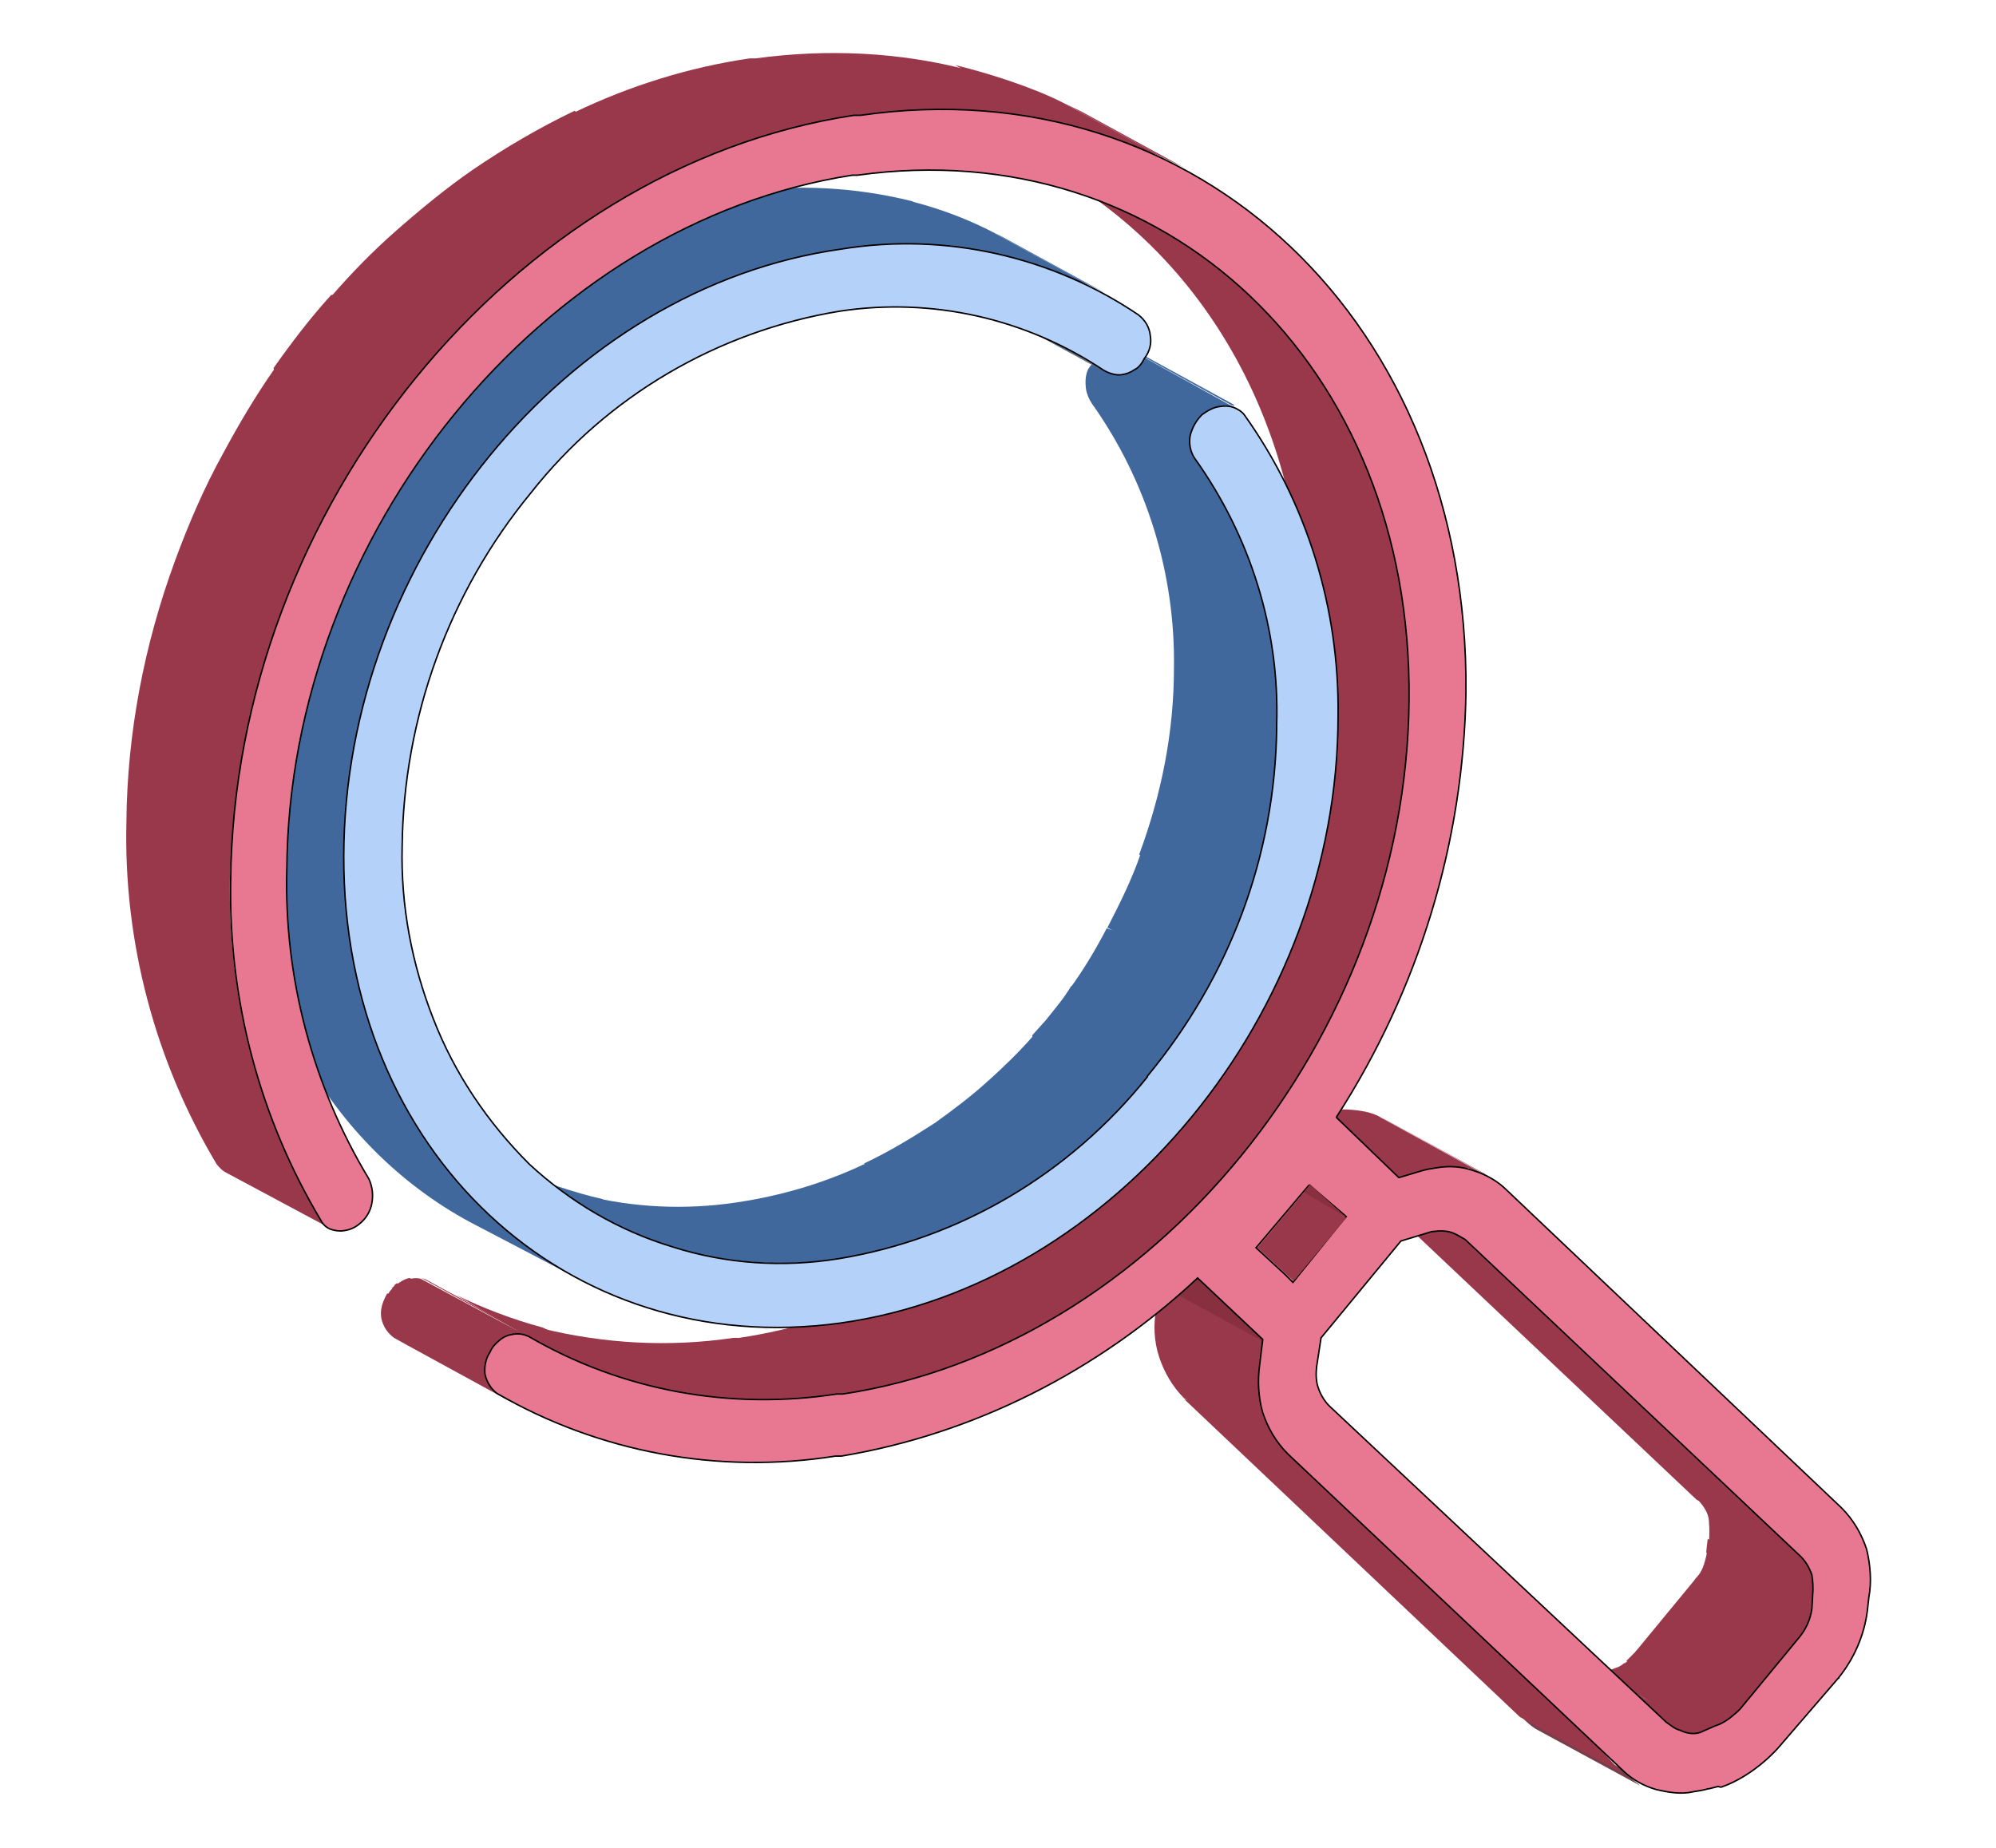 <svg version="1.1" id="Слой_1" xmlns="http://www.w3.org/2000/svg" x="0" y="0" viewBox="0 0 270 250" xml:space="preserve"><style>.st0{fill:#40689d}.st1{fill:#9a384b}.st2{fill:#793e4b}.st3{fill:#882f40}</style><path class="st0" d="M113.8 33.6L99.9 26c7.8-1.1 15.7-.7 23.4 1.2l13.9 7.6c-7.7-2-15.7-2.4-23.4-1.2zM78.6 173.2l-15.1-7.9c-18.8-10.2-31.2-31.2-31.2-57.2 0-9.8 1.8-19.6 5.2-28.7l15.7 7.4c-3.4 9.2-4.3 19-4.4 28.8.1 25.8 11 47.4 29.8 57.6"/><path class="st0" d="M51.5 87.2l-13.9-7.6c1.5-3.9 3.3-7.6 5.3-11.3l13.9 7.6c-1.9 3.7-3.6 7.4-5.1 11.3"/><path class="st0" d="M54.1 87.2l-11.3-19c1.7-3 3.5-6.1 5.5-8.9l27.2-2.9c-2 2.8-15.6 22.1-17.3 25.2"/><path class="st0" d="M62.1 66.9l-13.9-7.6c1.9-2.7 3.9-5.3 6.2-7.8l13.9 7.6c-2.3 2.5-4.3 5.1-6.2 7.8"/><path class="st0" d="M60.2 70l-6.1-18.4c2.2-2.5 4.5-4.7 7-7H90c-2.4 2.2-24 19.2-26.1 21.5"/><path class="st0" d="M75 52.2l-13.8-7.6c2.6-2.2 5.3-4.5 8.1-6.4l13.9 7.6c-2.8 2-5.5 4.2-8.1 6.4"/><path class="st0" d="M70.3 62l-1.1-23.8c3.5-2.4 7.1-4.5 10.9-6.3L94 39.5c-3.7 1.8-20.2 20-23.7 22.5z"/><path class="st0" d="M86.8 44.6l-6.6-12.8c6.2-2.9 12.8-4.9 19.7-6L127 33c-7.1 1.1-34 8.6-40.2 11.6z"/><path class="st0" d="M126.5 33.7l-3.4-6.5c3.6.9 7.2 2.2 10.6 3.9l13.9 7.6c-3.4-1.7-17.5-4.1-21.1-5z"/><path class="st0" d="M147.6 38.7l-13.9-7.6 2 1 13.9 7.6-2-1z"/><path class="st1" d="M243.1 221.4l-13.9-7.6c.1-.1.2-.3.3-.4l14.2 7.6-.3.4"/><path class="st1" d="M243.7 221l-14.7-6.6c.6-.9.9-1.5 1.5-2.5l13.7 8.3-.5.8z"/><path class="st1" d="M244 220.2l-13.9-7.6c.2-.3.3-.7.4-1l13.9 7.6c-.1.2-.3.5-.4 1"/><path class="st1" d="M244.4 219.2l-13.9-7.6c.2-.6.3-1 .4-1.6l13.9 7.6c0 .5-.2 1-.4 1.6z"/><path class="st1" d="M240.7 223.6l-9.9-13.6.2-1.8 13.9 7.6-4.2 7.8z"/><path class="st1" d="M235.8 232l-14.6-8.5 11.7-14.2 17.8 2.1-14.9 20.6z"/><path class="st1" d="M228.9 235l-11-9.1.8-.3 17.6 6.5-7.4 2.9z"/><path class="st1" d="M232.6 233.2l-13.9-7.6c.3-.1.7-.3 1-.6l20.9 4c-.3.3-7.6 4-8 4.2z"/><path class="st1" d="M233.7 232.6l-13.9-7.6.8-.6 14 7.6-.9.6"/><path class="st1" d="M234.4 232l-14.4-7.3 1.5-1.5 13.5 8.2c-.1.3-.3.5-.6.6z"/><path class="st1" d="M235 231.4l-13.9-7.6.2-.2 13.9 7.6-.2.2zm10.1-15.6l-15.5-2.5c1.9-1.5 1.7-7.1 1.5-8s-.8-1.7-1.5-2.5l15.3 3.4c.7.7-.2 5.7.1 6.6.2 1.1.2 2 .1 3zM230.2 234l-13.9-7.6 1.6-.4 13.9 7.6-1.6.4zm-4.1-.3l-13.9-7.6 13.9 7.6h-.1m.4.1l-13.9-7.6.9.3 13.9 7.5-.9-.3"/><path class="st1" d="M226.5 234.5l-13.1-8c.7.1 1.3.1 2 0 .3 0 .6-.1.9-.2l13.9 7.8c-.3.1-.6.2-.9.2-.7.1-.9.9-1.6.8"/><path class="st2" d="M207.9 234c-.8-.4-2.1-1.7-2.8-2.4l13.9 7.5c.7.7 2.1 1.9 2.9 2.5"/><path class="st1" d="M243.4 210.5l-13.9-7.6-45.5-43 13.9 7.6 45.5 43z"/><path class="st2" d="M198 167.6l-13.9-7.6c-.3-.2-.7-.6-1-.7l13.9 7.6c.4.1.7.4 1 .7z"/><path class="st1" d="M219.5 239.9l-13.9-7.6-45.4-43 15.1 3.7 44.2 46.9zm-29.7-79.6l-11.8-9.7c.7-.2 1.3-.4 2-.4 1.6-.2 3.1-.1 4.7.2l13.9 7.6c-1.6-.3-3.1-.4-4.7-.2-.6 0-3.4 2.3-4.1 2.5z"/><path class="st1" d="M195.2 160l-10.5-9.6c.8.2 1.5.4 2.1.8l13.8 7.6c-.7-.3-1.5-.6-2.1-.8m2.2.8l-13.8-7.6.4.2 13.9 7.6-.5-.2zm-11.7.4l-13.9-7.6 2.9-.9 13.9 7.6-2.9.9z"/><path class="st3" d="M177.4 189l-21.8-13-7.4-10.3 17.8 3.1 11.4 20.2z"/><path class="st1" d="M73.3 181.8l-13.9-7.6 2.2 1.1 13.9 7.6-2.2-1.1z"/><path class="st1" d="M75.6 183.3l-13.9-8.1c3.7 1.8 7.6 3.3 11.7 4.4l17.3 8.5c-4.2-.9-11.4-2.9-15.1-4.8z"/><path class="st1" d="M87.2 187.3l-14-7.6c8.5 2.1 17.3 2.6 26 1.3h.8c7.4-1.1 14.6-3.4 21.5-6.6l14.6 7.5c-6.3 4-12 9.3-19.4 10.5l-9.2 1.5c-8.7 1.2-11.5-3.9-20-6.1"/><path class="st1" d="M118.8 190.6l2.5-16c4.4-2 8.8-4.8 12.7-7.6l23.3 3.6c-.2 6.7-29.6 22.5-38.5 20z"/><path class="st1" d="M148.8 175l-14.8-8c3.3-2.2 6.4-4.7 9.3-7.4l31.5-2.6c-2.9 2.7-22.7 15.8-26 18z"/><path class="st1" d="M158.6 167.6l-15.3-8c2.8-2.5 5.5-5.2 8-8l15.3 8c-2.6 2.8-5.2 5.5-8 8z"/><path class="st1" d="M159.8 171.4l-8.7-19.8c2.5-2.8 4.8-5.8 7-8.9l19.1 5.1c-2 3.1-14.8 20.8-17.4 23.6z"/><path class="st1" d="M166.1 167.9l-7.9-25.2c2.4-3.3 4.4-6.7 6.3-10.3l29.7-15.8c-1.9 3.5-25.8 48-28.1 51.3z"/><path class="st1" d="M180.3 141l-15.6-8.5c2.2-4.3 4.3-8.7 5.8-13.1l15.6 8.5c-1.7 4.4-3.6 8.8-5.8 13.1z"/><path class="st1" d="M179.6 151.9l-9.1-32.6c3.8-10.3 5.8-21.1 6-32.1C176.7 58 163 34.6 142 23l14.7 6.5c20.9 11.5 35.6 35.3 35.4 64.4-.1 11-8.7 47.6-12.5 58zM69 189.6L55.1 182l-1.8-1c-.8-.6-1.3-1.3-1.6-2.2s-.3-2.2.7-3.8l13.6 8.7c-.3.9-.4 1.8-.2 2.7.2.9.8 1.7 1.6 2.2l1.6 1"/><path class="st1" d="M66 183.7l-14-7.2c0-1 .4-1.5.4-1.5l13.9 8-.3.7z"/><path class="st1" d="M66.2 183l-13.9-7.6c.7-1.3 1.1-1.2 1.2-1.3l13.3 7.9-.6 1v.1-.1z"/><path class="st1" d="M66.6 182.4l-13.9-7.6c.1-.1 1.2-1.6 2.7-1.9l16.1 7.9c-.1.1-4.8 1.4-4.9 1.6z"/><path class="st1" d="M67.7 187.2L53 174.3l.4-.4 18.3 7.9-4 5.4z"/><path class="st1" d="M67.2 181.5l-13.9-7.6.4-.3 13.9 7.6c.1 0-.4.3-.4.3zm.6-.3l-13.9-7.6.7-.3 13.9 7.6-.7.3z"/><path class="st1" d="M68.4 180.9l-13.9-7.6c.3-.2.8-.3 1.1-.3.4-.1.9-.1 1.3 0l14.9 8c-.4-.1-1.9-.4-2.4-.3-.2-.2-.6-.1-1 .2zm2.6-.4l-14-7.6.6.2 13.9 7.6-.5-.2m.5.3l-13.9-7.6 13.9 7.6zm43.8-165.3l-13.9-7.6h.8c9.6-1.3 19.4-.9 28.9 1.6l14.7 7.9c-9.3-2.4-19.4-2.4-29-1h-.9"/><path class="st1" d="M144.9 17.7l-15.7-8.9c4.5 1.1 10.5 3 14.6 5.1l13.9 7.6c-4.2-2-8.4-2.7-12.8-3.8z"/><path class="st1" d="M157.7 21.5l-13.9-7.6 2.5 1.2 13.9 7.6-2.5-1.2zm16.4 175.3l-13.9-7.6c-1.6-1.6-2.7-3.5-3.4-5.6s-.8-4.4-.4-6.5l15.5 5.8c-.3 2.2-1.8 6.3-1.1 8.4s1.7 4.1 3.3 5.5"/><path class="st1" d="M170.3 184.7l-13.9-7.6.4-3.3 13.9 7.6-.4 3.3zM37.6 83.4l-13.9-7.6c1.8-4.9 3.9-9.8 6.5-14.5l23.9-1.9c-2.5 4.6-14.7 19-16.5 24z"/><path class="st1" d="M44.1 68.9l-13.9-7.6c2.1-3.9 4.4-7.8 7-11.5l13.9 7.6c-2.6 3.7-5 7.5-7 11.5"/><path class="st1" d="M45 75.9l-8-26.1c2.4-3.4 4.9-6.7 7.8-9.9l24.4 1.2c-2.9 3.4-21.2 30-23.5 33.5"/><path class="st1" d="M55.4 57.9L44.8 40.1c2.7-3.1 5.6-6.1 8.8-8.9l30.9.6c-3.1 2.9-26.2 23.1-29.1 26.1z"/><path class="st1" d="M60.2 50.4l-6.6-19.2c3.3-2.9 6.7-5.7 10.3-8.2l31.1.7c-3.6 2.5-31.6 23.8-34.8 26.7z"/><path class="st1" d="M77.8 30.6L63.9 23c4.4-3 9-5.7 13.8-8l13.9 7.6c-4.8 2.4-9.4 5-13.8 8z"/><path class="st1" d="M82.6 31.9l-4.9-16.7c7.5-3.6 15.5-6.1 23.7-7.3l33.9 9.4c-8.2 1.2-45.1 11-52.7 14.6zM44.5 166.1l-14-7.5c-.4-.2-.9-.7-1.2-1.1-8.3-13.9-12.6-30-12.2-46.3.1-12 2.4-24 6.6-35.4l25.8-10.7c-4.2 11.3-18.3 41.7-18.4 53.8-.3 16.2 3.9 32.1 12.2 46.1.3.5.7.9 1.2 1.1"/><path d="M231.1 242.2h0m1.7-.4c4.6-1.6 7.8-5.4 7.8-5.4h0l8.1-9.4.1.1-.1-.1h0c2.1-2.6 3.5-5.8 3.9-9.1h0l.2-1.8h0c.4-2.1.2-4.4-.3-6.5-.7-2.1-1.8-4-3.4-5.6h0l-45.3-43h0c-1.2-1.2-2.8-2.1-4.4-2.6-1.7-.6-3.4-.7-5.1-.4h0c-.7.1-1.3.2-2 .4h0l-3 .9h-.1 0l-8.3-8-.1-.1v-.1c11.1-17.2 17.2-37.1 17.5-57.5.4-49.8-36.2-84.6-81.9-78h0-.9c-46.2 7-83.8 53.3-84.3 103.5h0c-.3 16.2 3.9 32.1 12.2 46h0c.3.6.8 1 1.3 1.2.6.2 1.2.3 1.8.2h0c.8-.1 1.5-.4 2.1-.9h0c.9-.7 1.5-1.7 1.7-2.8s.1-2.2-.4-3.3c-7.6-12.6-11.5-27.2-11.1-41.9.3-45.4 34.6-87.4 76.5-93.9h.7c41.6-5.8 75.1 25.7 74.6 71.1-.4 45.5-34.7 87.5-76.6 93.8h0-.8c-14.4 2.2-29-.4-41.7-7.8h0c-.7-.3-1.3-.4-2-.3-.7.1-1.3.3-1.9.8s-1 .9-1.3 1.6h0c-.6.9-.8 1.9-.7 3 .2 1 .8 2 1.6 2.6 13.8 8 30 11 45.8 8.5h.8c18-3 34.7-11.5 48.1-24l.1-.1.1.1 8.7 8.2h0v.1l-.4 3.3h0c-.3 2.1-.2 4.4.4 6.5.7 2.1 1.8 4 3.4 5.6h0l45.4 42.9.1.1c1.2 1.1 2.6 1.9 4.3 2.4 1.7.4 3.4.7 5.1.3h0c.7-.1 1.3-.2 2-.4h.1l1.2-.3.4.1h0zm12.4-26.1h0v.1l-.1 1.8h0c-.2 1.5-.8 2.8-1.7 3.9h0l-8 9.7-.1.1-.2.2c-.9.8-1.8 1.6-3.1 2l-1.6.7c-1.5.8-3.1-.1-3.1-.1-.8-.2-1.3-.7-1.9-1.1h0l-45.6-42.8h0c-.7-.7-1.2-1.6-1.5-2.5-.3-.9-.3-1.9-.2-2.8h0l.6-3.9h0l10.8-13.1h0l3.6-1.1h0c.3-.1.6-.2.9-.2.8-.1 1.5-.1 2.2.1.7.2 1.3.6 2 1h0l45.4 42.9h0c.7.7 1.2 1.6 1.5 2.5.1.7.2 1.7.1 2.6m-68.1-55.4l-7.1 8.4-.1.1.1.1 3.8 3.5 1.1 1.1.8-1 6.3-7.8.1-.1-.1-.1-4.9-4.2h0z" fill="#e87891" stroke="#000" stroke-width=".2"/><path class="st1" d="M175 173.3l-4.9-4.5 6.9-8.2 5.1 4.2-7.1 8.5z"/><path class="st3" d="M182.1 164.7l-5.7-3.4.8-1.1 4.9 4.5z"/><path class="st0" d="M81.9 164.8L68 157.2l1.8.9 13.9 7.6c-.6-.2-1.2-.6-1.8-.9"/><path class="st0" d="M83.6 165.8l-13.9-7.6c2.9 1.5 8.5 3.3 11.7 4l13.9 7.6c-3.1-.8-9-1.6-11.7-4z"/><path class="st0" d="M93 169.3l-14-7.6c6.7 1.7 13.7 2 20.5 1 6.1-.9 11.9-2.6 17.4-5.2l13.9 7.6c-5.5 2.6-11.3 4.4-17.4 5.2-6.7 1-13.7.7-20.4-1z"/><path class="st0" d="M123.1 169.5l-6.2-12.1c3.4-1.6 6.5-3.5 9.6-5.5l21.7 4.2c-3.1 2.1-21.7 11.8-25.1 13.4z"/><path class="st0" d="M140.4 159.5l-13.9-7.6c2.5-1.8 4.9-3.6 7.2-5.7l22.8 5.4c-2.4 2.1-13.6 6.2-16.1 7.9z"/><path class="st0" d="M147.5 153.9l-13.9-7.6c2.1-1.9 4.2-3.9 6.2-6.2l13.9 7.6c-2 2.2-4 4.3-6.2 6.2z"/><path class="st0" d="M149 158.2l-9.4-18.1 1.8-2c1.2-1.5 2.5-3 3.5-4.7l23.4-.2c-1.1 1.6-11.8 10.9-13 12.5-.1-.1-6.3 12.5-6.3 12.5z"/><path class="st0" d="M156.9 145.7l-12-12.2c1.8-2.5 3.4-5.2 4.8-7.9l17 5.5c-1.5 2.7-8 12-9.8 14.6z"/><path class="st0" d="M163.7 133.1l-13.9-7.6c1.7-3.3 3.3-6.5 4.5-10l14.2 7.6c-1.2 3.5-2.7 6.7-4.5 10"/><path class="st0" d="M168.3 123.2l-7.8-2.2-6.4-5.4c3-8.1 4.7-16.5 4.7-25.2.2-12.8-3.7-25.4-11.1-35.8-.4-.6-.7-1.3-.8-2-.1-.8-.2-2.4.8-3.3l13.5 8.8c-.3.7-.4 1.3-.3 2.1 0 .7.2 1.5.7 2 13.9 6.9 11.3 23 11.1 35.8.1 8.6-1.4 17.1-4.4 25.2z"/><path class="st0" d="M161.2 57.9l-13.9-7.6.3-.7 13.9 7.6c-.2.3-.3.5-.3.7z"/><path class="st0" d="M161.4 57.3l-13.9-7.6c.1-.2.2-.3.3-.6l13.9 7.6c-.1.1-.2.3-.3.6zm.3-.6l-13.9-7.6c.1-.1.2-.3.3-.4l14 7.6-.4.4"/><path class="st0" d="M162.2 56.3l-13.9-7.6.3-.4 13.9 7.8-.4.4m.4-.6l-13.9-7.6.4-.4 13.9 7.6-.4.4z"/><path class="st0" d="M162.6 66.9l-13.5-19.1.7-.3 16.7 8.7c.1-.1-3.9 10.7-3.9 10.7z"/><path class="st0" d="M163.1 57.5l-13.3-10.1c.3-.2.8-.3 1.2-.3.4-.1.9-.1 1.5 0l14.6 8.1c-.4-.1-1 .4-1.5.4s-2.2 1.8-2.5 1.9zm3.3-2.8l-14-7.7c.2 0 .4.1.7.2l13.9 7.6c-.2.1-.4 0-.6-.1z"/><path class="st0" d="M166.9 54.9L153 47.4l14 7.6"/><path d="M149.6 50.4l-13.9-7.6-.2-.1c-1.2-.9-2.6-1.7-4-2.5l13.9 7.6c1.3.8 2.7 1.6 4 2.5l.2.1z" fill="#5e6d82"/><path d="M113.8 33.7h0c-37.2 5.2-67.2 42-67.3 82.1s30.1 68.3 67.2 63.2c37.1-5.2 67.3-42 67.3-82.1h0c.2-14.6-4.2-28.9-12.7-40.8-.3-.4-.9-.8-1.5-1s-1.2-.2-1.8-.1h0c-.9.1-1.7.6-2.4 1.1h0c-.8.8-1.3 1.7-1.6 2.8-.2 1.1 0 2.2.6 3.1 7.5 10.5 11.5 23.1 11.1 36h0v.4c-.2 17.4-6.4 33.8-17.5 47.2v.1c-10.5 13.1-25.3 21.9-41.8 24.6h0c-7.5 1.2-15.2.7-22.4-1.6-7.3-2.2-13.9-6.1-19.4-11.2h0c-5.6-5.6-10.1-12.2-13-19.7-2.9-7.4-4.4-15.3-4.2-23.3.2-17.4 6.3-34.3 17.4-47.8 10.3-13.1 25.3-21.9 41.8-24.6h0c12.5-1.9 25.2 1 35.7 8 .7.4 1.6.7 2.4.6.7-.1 1.2-.3 1.8-.7.6-.3 1-.9 1.3-1.5h0c.7-.9 1-2 .8-3.1-.1-1.1-.7-2.1-1.6-2.8-11.7-7.9-26.1-11.2-40.2-8.9" fill="#b4d1fa" stroke="#000" stroke-width=".2"/></svg>